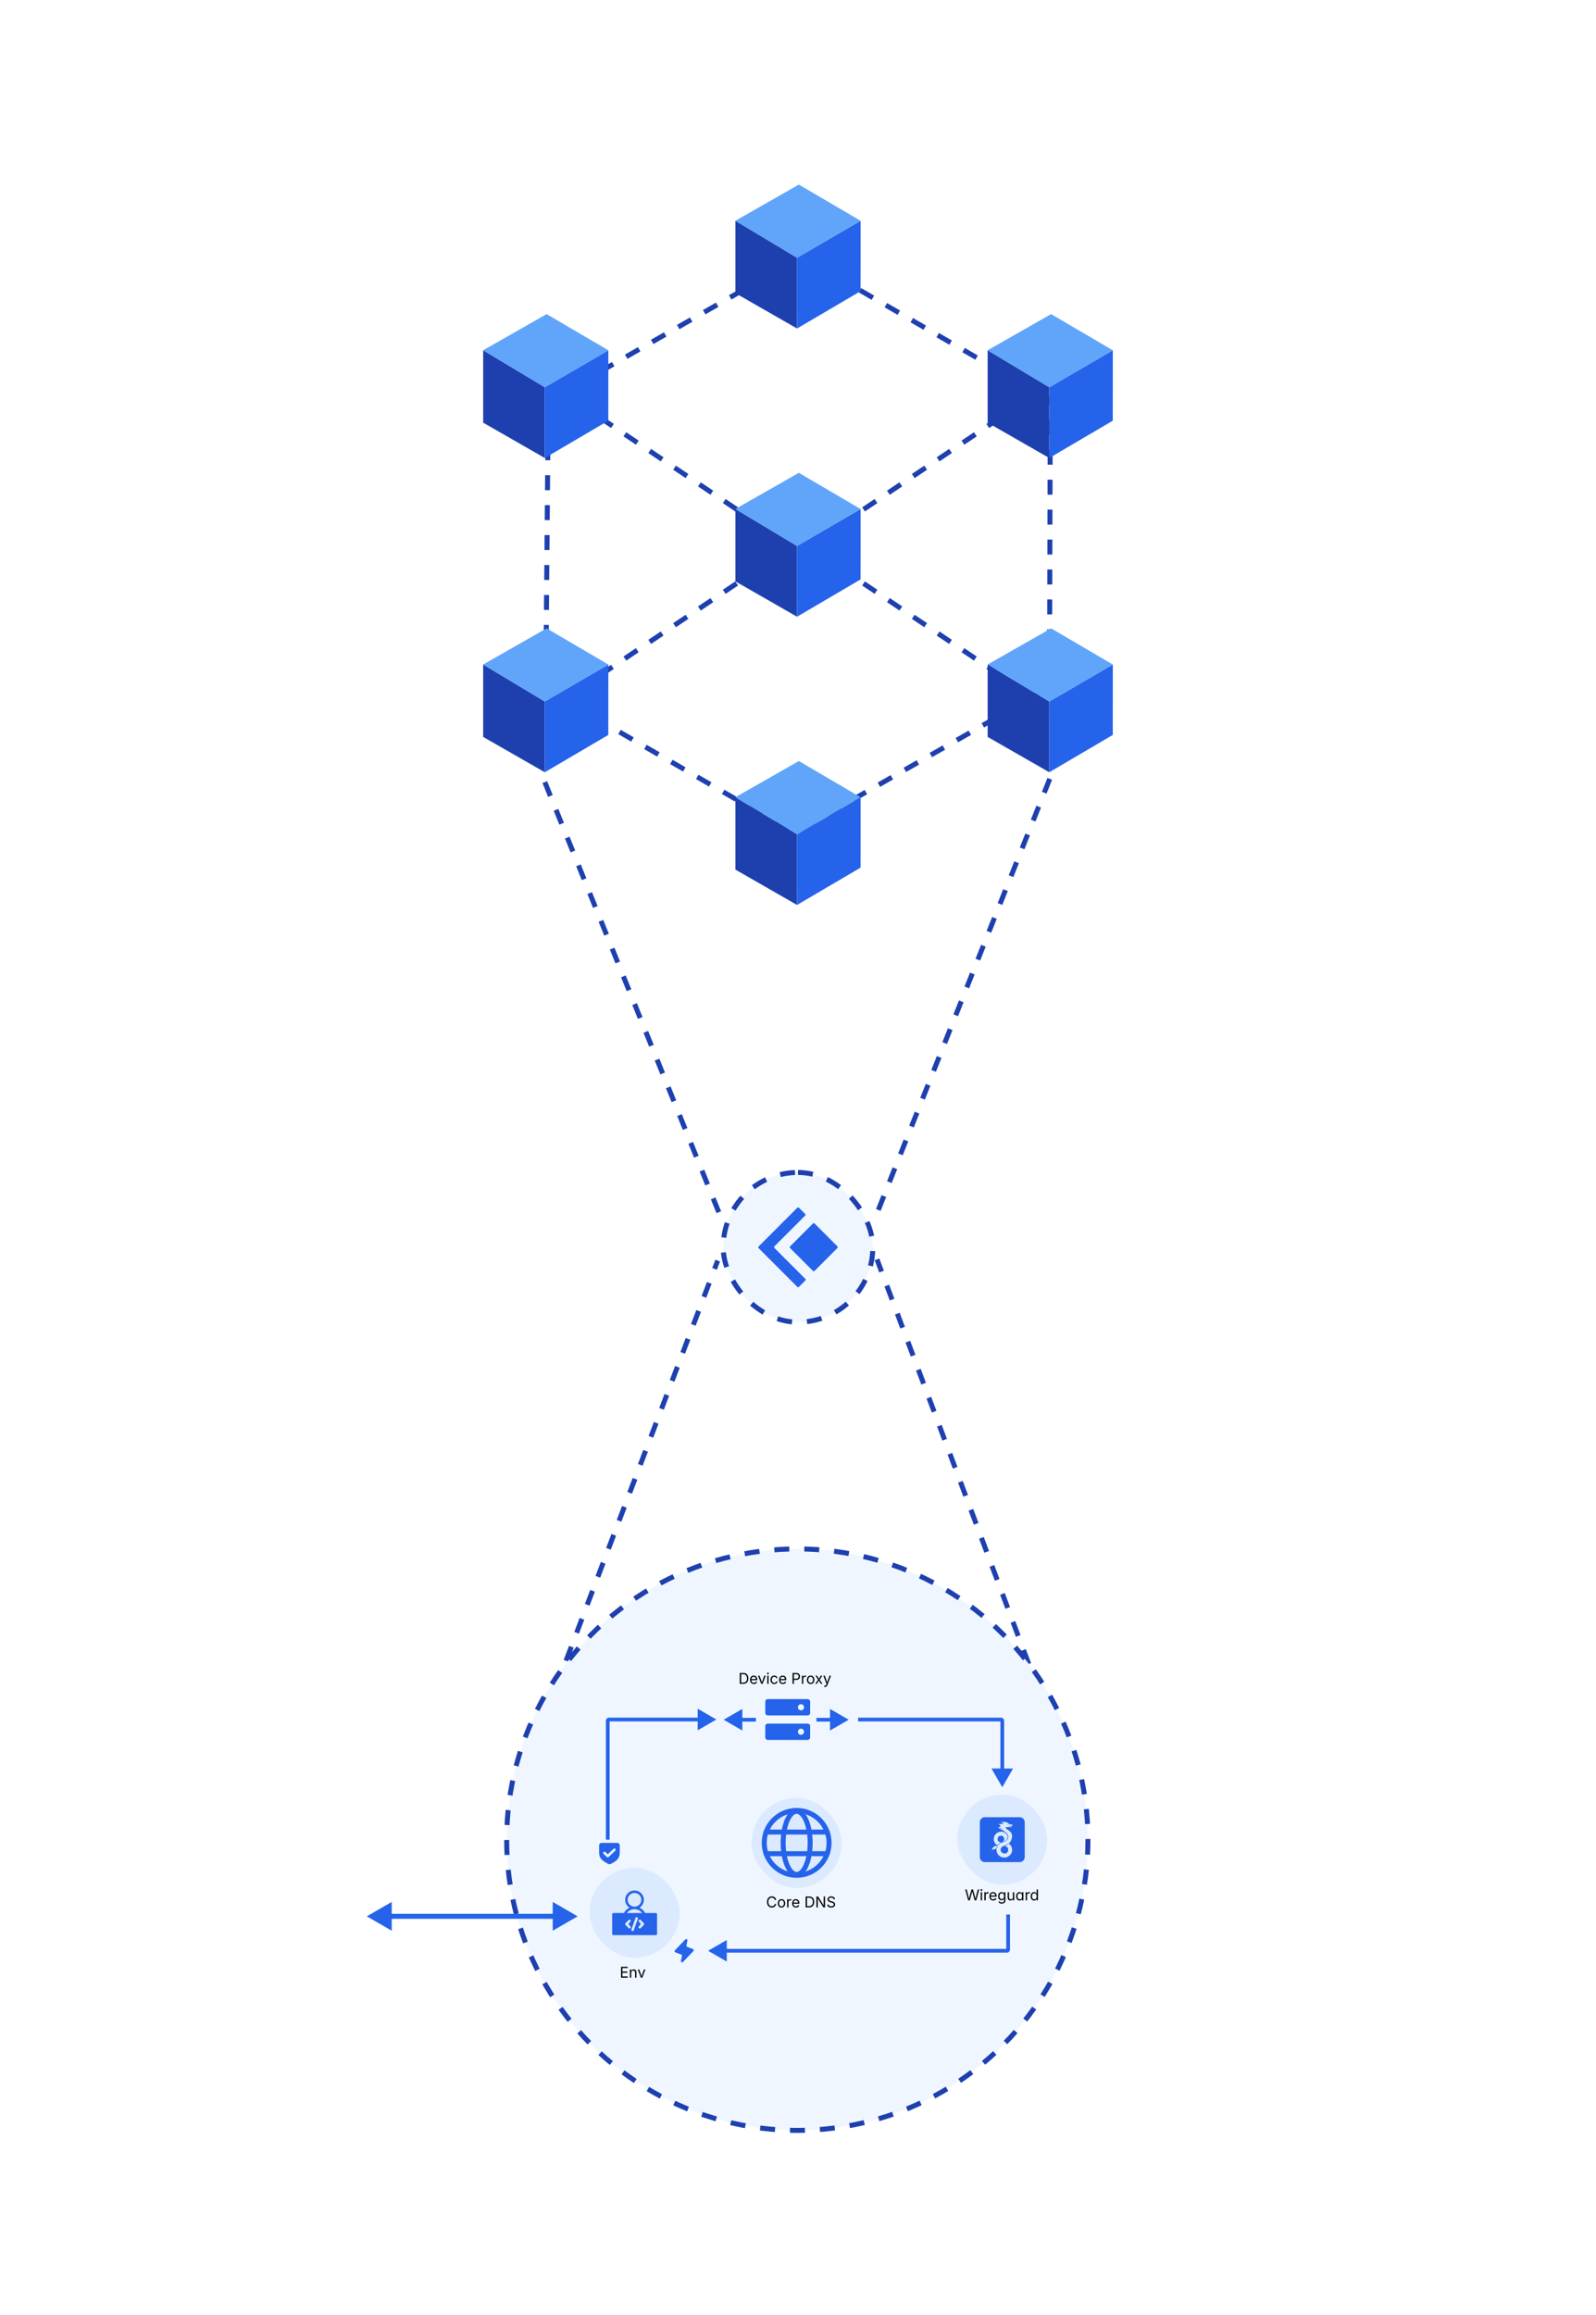 <svg width="640" height="928" viewBox="0 0 640 928" fill="none" xmlns="http://www.w3.org/2000/svg">
<rect width="640" height="928" fill="white"/>
<path d="M240.613 167.41L296.599 205.003" stroke="#1E40AF" stroke-width="2" stroke-dasharray="6 6"/>
<path d="M401.082 167.41L345.096 205.003" stroke="#1E40AF" stroke-width="2" stroke-dasharray="6 6"/>
<path d="M240.613 270.68L296.599 233.087" stroke="#1E40AF" stroke-width="2" stroke-dasharray="6 6"/>
<path d="M401.082 270.68L345.096 233.087" stroke="#1E40AF" stroke-width="2" stroke-dasharray="6 6"/>
<path d="M219.848 160.842L321.461 102.841L421.149 160.406L420.866 275.488L318.516 333.92L218.851 276.341L219.848 160.842Z" stroke="#1E40AF" stroke-width="2" stroke-dasharray="6 6"/>
<path d="M294.901 88.495L294.901 117.52L319.612 131.681L319.618 103.33L294.901 88.495Z" fill="#1E40AF"/>
<path d="M319.621 103.328L345.096 88.512L345.083 116.728L319.618 131.682L319.621 103.328Z" fill="#2563EB"/>
<path d="M294.901 88.494L320.338 74L345.099 88.509L319.621 103.341L294.901 88.494Z" fill="#60A5FA"/>
<path d="M294.901 204.034L294.901 233.06L319.612 247.221L319.618 218.869L294.901 204.034Z" fill="#1E40AF"/>
<path d="M319.621 218.867L345.096 204.052L345.083 232.268L319.618 247.221L319.621 218.867Z" fill="#2563EB"/>
<path d="M294.901 204.034L320.338 189.54L345.099 204.048L319.621 218.88L294.901 204.034Z" fill="#60A5FA"/>
<path d="M294.901 319.574L294.901 348.599L319.612 362.761L319.618 334.409L294.901 319.574Z" fill="#1E40AF"/>
<path d="M319.621 334.407L345.096 319.592L345.083 347.807L319.618 362.761L319.621 334.407Z" fill="#2563EB"/>
<path d="M294.901 319.574L320.338 305.079L345.099 319.588L319.621 334.42L294.901 319.574Z" fill="#60A5FA"/>
<path d="M396.05 266.378L396.05 295.403L420.761 309.565L420.766 281.213L396.05 266.378Z" fill="#1E40AF"/>
<path d="M420.77 281.211L446.245 266.396L446.232 294.611L420.767 309.565L420.77 281.211Z" fill="#2563EB"/>
<path d="M396.05 266.378L421.487 251.883L446.248 266.392L420.77 281.224L396.05 266.378Z" fill="#60A5FA"/>
<path d="M396.05 140.409L396.05 169.434L420.761 183.596L420.766 155.244L396.05 140.409Z" fill="#1E40AF"/>
<path d="M420.77 155.242L446.245 140.427L446.232 168.642L420.767 183.596L420.77 155.242Z" fill="#2563EB"/>
<path d="M396.05 140.409L421.487 125.914L446.248 140.423L420.77 155.255L396.05 140.409Z" fill="#60A5FA"/>
<path d="M193.751 266.378L193.752 295.403L218.462 309.565L218.468 281.213L193.751 266.378Z" fill="#1E40AF"/>
<path d="M218.472 281.211L243.947 266.396L243.934 294.611L218.468 309.565L218.472 281.211Z" fill="#2563EB"/>
<path d="M193.752 266.378L219.189 251.883L243.95 266.392L218.471 281.224L193.752 266.378Z" fill="#60A5FA"/>
<path d="M193.751 140.409L193.752 169.434L218.462 183.596L218.468 155.244L193.751 140.409Z" fill="#1E40AF"/>
<path d="M218.472 155.242L243.947 140.427L243.934 168.642L218.468 183.596L218.472 155.242Z" fill="#2563EB"/>
<path d="M193.752 140.409L219.189 125.914L243.95 140.423L218.471 155.255L193.752 140.409Z" fill="#60A5FA"/>
<path d="M218.468 313.516L289.029 487.896" stroke="#1E40AF" stroke-width="2" stroke-dasharray="6 6"/>
<path d="M420.955 312.208L350.917 488.269" stroke="#1E40AF" stroke-width="2" stroke-dasharray="6 6"/>
<path d="M218.468 688.188L287.794 505.34" stroke="#1E40AF" stroke-width="2" stroke-dasharray="6 6"/>
<path d="M420.955 689.496L351.671 504.829" stroke="#1E40AF" stroke-width="2" stroke-dasharray="6 6"/>
<ellipse cx="319.721" cy="737.451" rx="116.549" ry="116.549" fill="#EFF6FF" stroke="#1E40AF" stroke-width="2" stroke-dasharray="6 6"/>
<path d="M283.947 782L291.447 786.33V777.67L283.947 782ZM403.51 767.461V781.5H405.01V767.461H403.51ZM403.76 781.25H290.697V782.75H403.76V781.25ZM403.51 781.5C403.51 781.362 403.622 781.25 403.76 781.25V782.75C404.451 782.75 405.01 782.191 405.01 781.5H403.51Z" fill="#2563EB"/>
<path d="M401.915 716.429L406.245 708.929H397.585L401.915 716.429ZM344.105 690.056H401.415V688.556H344.105V690.056ZM401.165 689.806V709.679H402.665V689.806H401.165ZM401.415 690.056C401.277 690.056 401.165 689.944 401.165 689.806H402.665C402.665 689.116 402.105 688.556 401.415 688.556V690.056Z" fill="#2563EB"/>
<path d="M290.175 689.377L297.675 693.707L297.675 685.047L290.175 689.377ZM296.925 690.127L303.126 690.127L303.126 688.627L296.925 688.627L296.925 690.127Z" fill="#2563EB"/>
<path d="M340.34 689.377L332.84 685.047L332.84 693.707L340.34 689.377ZM327.39 690.127L333.59 690.127L333.59 688.627L327.39 688.627L327.39 690.127Z" fill="#2563EB"/>
<path d="M287.265 689.291L279.765 684.961V693.621L287.265 689.291ZM280.515 688.541H244.21V690.041H280.515V688.541ZM242.96 689.791V737.45H244.46V689.791H242.96ZM244.21 688.541C243.52 688.541 242.96 689.1 242.96 689.791H244.46C244.46 689.929 244.348 690.041 244.21 690.041V688.541Z" fill="#2563EB"/>
<rect x="236.439" y="748.692" width="36.095" height="36.095" rx="18.048" fill="#DBEAFE"/>
<path fill-rule="evenodd" clip-rule="evenodd" d="M254.434 758.816C252.915 758.816 251.684 760.047 251.684 761.566C251.684 763.085 252.915 764.316 254.434 764.316C255.952 764.316 257.183 763.085 257.183 761.566C257.183 760.047 255.952 758.816 254.434 758.816ZM250.684 761.566C250.684 759.495 252.363 757.816 254.434 757.816C256.504 757.816 258.183 759.495 258.183 761.566C258.183 762.905 257.481 764.08 256.425 764.743C257.366 765.169 258.146 765.886 258.65 766.778C258.665 766.804 258.676 766.83 258.686 766.857H262.987C263.263 766.857 263.487 767.081 263.487 767.357V775.225C263.487 775.501 263.263 775.725 262.987 775.725H245.987C245.711 775.725 245.487 775.501 245.487 775.225V767.357C245.487 767.081 245.711 766.857 245.987 766.857H250.184C250.194 766.824 250.208 766.793 250.226 766.762C250.73 765.877 251.507 765.166 252.441 764.743C251.386 764.08 250.684 762.905 250.684 761.566ZM251.357 766.857H257.51C256.809 765.921 255.691 765.316 254.433 765.316C253.175 765.316 252.058 765.921 251.357 766.857ZM255.478 768.524C255.738 768.616 255.874 768.902 255.782 769.162L254.148 773.755C254.055 774.015 253.769 774.151 253.509 774.058C253.249 773.966 253.113 773.68 253.206 773.42L254.839 768.827C254.932 768.567 255.218 768.431 255.478 768.524ZM252.781 769.656C252.979 769.849 252.982 770.166 252.789 770.363L252.223 770.942C252.033 771.136 252.033 771.447 252.223 771.641L252.789 772.219C252.982 772.417 252.979 772.733 252.781 772.926C252.584 773.119 252.267 773.116 252.074 772.918L250.824 771.641C250.634 771.447 250.634 771.136 250.824 770.942L252.074 769.664C252.267 769.467 252.584 769.463 252.781 769.656ZM256.913 769.664C256.72 769.467 256.403 769.463 256.206 769.656C256.009 769.849 256.005 770.166 256.198 770.363L256.764 770.942C256.954 771.136 256.954 771.447 256.764 771.641L256.198 772.219C256.005 772.417 256.009 772.733 256.206 772.926C256.403 773.119 256.72 773.116 256.913 772.918L258.163 771.641C258.353 771.447 258.353 771.136 258.163 770.942L256.913 769.664Z" fill="#2563EB"/>
<rect x="383.867" y="719.403" width="36.095" height="36.095" rx="18.048" fill="#DBEAFE"/>
<g clip-path="url(#clip0_141_39879)">
<path fill-rule="evenodd" clip-rule="evenodd" d="M394.914 728.45C393.809 728.45 392.914 729.346 392.914 730.45V744.45C392.914 745.555 393.809 746.45 394.914 746.45H408.914C410.019 746.45 410.914 745.555 410.914 744.45V730.45C410.914 729.346 410.019 728.45 408.914 728.45H394.914ZM402.759 730.569L401.527 730.287C401.619 730.287 401.718 730.28 401.829 730.273C401.973 730.263 402.138 730.252 402.337 730.252C403.076 730.252 403.674 730.498 404.237 730.815C404.315 730.854 404.382 730.936 404.451 731.019C404.506 731.087 404.562 731.155 404.625 731.202C404.906 731.308 405.188 731.378 405.469 731.343V731.237C405.786 731.308 406.103 731.66 406.103 731.906H404.66C404.625 731.906 404.554 731.941 404.519 731.977C404.554 732.012 404.625 732.082 404.66 732.082C404.726 732.082 404.799 732.08 404.875 732.078C405.122 732.072 405.412 732.064 405.681 732.117C405.676 732.126 405.671 732.134 405.665 732.143C405.555 732.328 405.352 732.669 405.117 732.434C405.117 732.364 403.745 732.399 403.393 732.47C403.322 732.47 403.252 732.61 403.287 732.681C403.445 733.064 403.818 733.302 404.169 733.526C404.366 733.652 404.556 733.773 404.695 733.913C405.681 734.687 405.997 735.391 405.786 736.729C405.257 738.814 404.426 739.166 402.805 739.851C402.593 739.941 402.366 740.037 402.125 740.143C401.527 740.425 401.175 741.094 401.281 741.763C401.527 743.206 403.815 743.593 404.273 741.903C404.413 741.235 404.237 740.284 402.97 740.003C403.533 739.756 404.061 739.475 404.554 739.158C404.625 739.087 404.695 739.087 404.765 739.158C406.173 740.46 406.526 742.854 404.202 744.262C402.548 745.177 400.471 744.403 399.802 742.643C399.133 740.847 400.189 738.911 402.055 738.524C403.393 738.313 404.765 736.905 404.167 735.602C403.901 735.018 403.135 734.434 402.487 733.94C402.276 733.779 402.078 733.629 401.914 733.49C401.821 733.435 401.67 733.447 401.501 733.462C401.35 733.474 401.184 733.488 401.034 733.455C401.105 733.402 401.228 733.341 401.351 733.279C401.474 733.218 401.597 733.156 401.668 733.103C401.373 732.922 401.048 732.901 400.732 732.881C400.558 732.87 400.387 732.859 400.224 732.822C400.33 732.61 400.858 732.294 401.175 732.258C401.142 731.945 401.132 731.794 401.059 731.686C400.976 731.563 400.81 731.495 400.436 731.308C400.797 731.067 401.116 731.12 401.426 731.172C401.751 731.226 402.065 731.279 402.407 730.991C401.985 730.85 401.562 730.709 401.175 730.463C401.378 730.477 401.581 730.516 401.784 730.556C402.109 730.619 402.434 730.682 402.759 730.639V730.569ZM404.237 731.449L404.132 731.343C404.097 731.308 403.885 731.378 403.956 731.484C403.991 731.519 404.026 731.554 404.097 731.519L404.237 731.449ZM399.802 739.615C398.112 738.559 398.007 735.884 399.908 734.722C401.316 733.842 402.9 734.159 403.956 735.708C404.097 735.954 404.097 736.342 404.026 736.623C403.745 737.574 403.041 738.102 402.09 738.313C402.372 738.102 402.583 737.785 402.653 737.433C402.97 735.462 399.908 735.25 400.048 737.362C400.013 737.961 400.471 738.383 401.351 738.524C400.893 738.806 400.506 739.052 400.084 739.58C400.013 739.686 399.943 739.686 399.802 739.615ZM399.378 741.143C398.836 741.244 398.264 741.351 397.725 741.587C397.972 740.566 398.852 739.862 399.908 739.862C399.626 740.214 399.485 740.671 399.45 741.129C399.426 741.134 399.402 741.138 399.378 741.143Z" fill="#2563EB"/>
</g>
<rect x="301.411" y="720.692" width="36.095" height="36.095" rx="18.048" fill="#DBEAFE"/>
<path d="M319.458 751.74C326.638 751.74 332.458 745.919 332.458 738.74C332.458 731.56 326.638 725.74 319.458 725.74C312.278 725.74 306.458 731.56 306.458 738.74C306.458 745.919 312.278 751.74 319.458 751.74Z" stroke="#2563EB" stroke-width="2" stroke-miterlimit="10"/>
<path d="M307.198 734.406H331.717" stroke="#2563EB" stroke-width="2" stroke-linecap="round" stroke-linejoin="round"/>
<path d="M307.199 743.073H331.718" stroke="#2563EB" stroke-width="2" stroke-linecap="round" stroke-linejoin="round"/>
<path d="M319.458 751.391C322.45 751.391 324.875 745.727 324.875 738.74C324.875 731.753 322.45 726.089 319.458 726.089C316.467 726.089 314.042 731.753 314.042 738.74C314.042 745.727 316.467 751.391 319.458 751.391Z" stroke="#2563EB" stroke-width="2" stroke-miterlimit="10"/>
<path fill-rule="evenodd" clip-rule="evenodd" d="M248.518 739.74V742.589C248.518 745.064 247.152 746.115 244.82 747.227C244.544 747.359 244.22 747.352 243.949 747.21C241.556 745.963 240.242 745.007 240.242 742.589L240.242 739.739C240.242 739.187 240.69 738.74 241.242 738.74H244.38H247.518C248.071 738.74 248.518 739.187 248.518 739.74ZM246.718 741.868C246.917 741.677 246.925 741.36 246.734 741.161C246.544 740.961 246.227 740.954 246.027 741.144L243.716 743.35L242.733 742.412C242.534 742.221 242.217 742.229 242.026 742.428C241.836 742.628 241.843 742.945 242.043 743.135L243.371 744.403C243.564 744.588 243.868 744.588 244.061 744.403L246.718 741.868Z" fill="#2563EB"/>
<path d="M275.274 779.867L275.654 777.897C275.749 777.407 275.146 777.096 274.801 777.458L270.637 781.824C270.389 782.084 270.488 782.513 270.825 782.638L273.154 783.502C273.387 783.589 273.521 783.833 273.469 784.076L273.045 786.042C272.939 786.535 273.547 786.858 273.896 786.492L278.056 782.132C278.302 781.874 278.207 781.45 277.876 781.321L275.583 780.428C275.358 780.34 275.228 780.104 275.274 779.867Z" fill="#2563EB"/>
<path fill-rule="evenodd" clip-rule="evenodd" d="M306.875 682.109C306.875 681.557 307.323 681.109 307.875 681.109H323.875C324.427 681.109 324.875 681.557 324.875 682.109V686.654C324.875 687.207 324.427 687.654 323.875 687.654H307.875C307.323 687.654 306.875 687.207 306.875 686.654V682.109ZM321.193 685.609C321.871 685.609 322.42 685.059 322.42 684.382C322.42 683.704 321.871 683.154 321.193 683.154C320.515 683.154 319.966 683.704 319.966 684.382C319.966 685.059 320.515 685.609 321.193 685.609ZM306.875 691.927C306.875 691.375 307.323 690.927 307.875 690.927H323.875C324.427 690.927 324.875 691.375 324.875 691.927V696.473C324.875 697.025 324.427 697.473 323.875 697.473H307.875C307.323 697.473 306.875 697.025 306.875 696.473V691.927ZM321.193 695.427C321.871 695.427 322.42 694.878 322.42 694.2C322.42 693.522 321.871 692.973 321.193 692.973C320.515 692.973 319.966 693.522 319.966 694.2C319.966 694.878 320.515 695.427 321.193 695.427Z" fill="#2563EB"/>
<path d="M309.492 764.663C309.119 764.663 308.786 764.573 308.493 764.394C308.202 764.212 307.973 763.954 307.805 763.62C307.639 763.284 307.556 762.886 307.556 762.425C307.556 761.962 307.639 761.563 307.805 761.229C307.973 760.894 308.202 760.635 308.493 760.453C308.786 760.271 309.119 760.181 309.492 760.181C309.713 760.181 309.921 760.213 310.116 760.277C310.313 760.342 310.49 760.437 310.646 760.562C310.803 760.685 310.933 760.835 311.036 761.013C311.142 761.188 311.214 761.389 311.253 761.613H310.696C310.665 761.463 310.611 761.331 310.535 761.218C310.461 761.104 310.369 761.009 310.26 760.931C310.152 760.853 310.033 760.794 309.902 760.755C309.771 760.716 309.635 760.696 309.492 760.696C309.23 760.696 308.994 760.763 308.783 760.896C308.572 761.028 308.405 761.224 308.282 761.481C308.159 761.737 308.098 762.052 308.098 762.425C308.098 762.796 308.159 763.11 308.282 763.368C308.407 763.624 308.575 763.818 308.786 763.951C308.997 764.082 309.232 764.147 309.492 764.147C309.635 764.147 309.771 764.128 309.902 764.089C310.033 764.048 310.152 763.989 310.26 763.913C310.369 763.835 310.461 763.739 310.535 763.626C310.611 763.511 310.665 763.379 310.696 763.23H311.253C311.216 763.453 311.145 763.652 311.039 763.828C310.936 764.004 310.806 764.154 310.649 764.279C310.493 764.404 310.316 764.5 310.119 764.566C309.924 764.631 309.715 764.663 309.492 764.663ZM313.377 764.675C313.08 764.675 312.819 764.604 312.595 764.464C312.372 764.323 312.198 764.126 312.073 763.872C311.948 763.618 311.886 763.323 311.886 762.987C311.886 762.646 311.948 762.348 312.073 762.094C312.198 761.838 312.372 761.64 312.595 761.499C312.819 761.358 313.08 761.288 313.377 761.288C313.676 761.288 313.938 761.358 314.162 761.499C314.387 761.64 314.562 761.838 314.687 762.094C314.812 762.348 314.874 762.646 314.874 762.987C314.874 763.323 314.812 763.618 314.687 763.872C314.562 764.126 314.387 764.323 314.162 764.464C313.938 764.604 313.676 764.675 313.377 764.675ZM313.377 764.203C313.598 764.203 313.779 764.146 313.922 764.033C314.064 763.92 314.17 763.771 314.238 763.588C314.307 763.402 314.341 763.202 314.341 762.987C314.341 762.771 314.307 762.569 314.238 762.384C314.17 762.196 314.064 762.046 313.922 761.933C313.779 761.817 313.598 761.76 313.377 761.76C313.158 761.76 312.979 761.817 312.838 761.933C312.697 762.046 312.593 762.195 312.524 762.381C312.456 762.566 312.422 762.769 312.422 762.987C312.422 763.202 312.456 763.402 312.524 763.588C312.593 763.771 312.697 763.92 312.838 764.033C312.979 764.146 313.158 764.203 313.377 764.203ZM315.642 764.604V761.329H316.151V761.833H316.187C316.247 761.667 316.354 761.534 316.509 761.435C316.665 761.333 316.841 761.282 317.036 761.282C317.075 761.282 317.121 761.283 317.174 761.285C317.229 761.287 317.271 761.289 317.303 761.291V761.821C317.287 761.817 317.248 761.812 317.186 761.804C317.123 761.796 317.057 761.792 316.986 761.792C316.83 761.792 316.689 761.825 316.564 761.892C316.441 761.956 316.345 762.046 316.274 762.161C316.204 762.274 316.169 762.405 316.169 762.554V764.604H315.642ZM319.181 764.675C318.864 764.675 318.591 764.604 318.36 764.464C318.132 764.323 317.955 764.127 317.83 763.875C317.707 763.623 317.646 763.329 317.646 762.993C317.646 762.657 317.706 762.361 317.827 762.105C317.948 761.85 318.119 761.649 318.34 761.505C318.562 761.36 318.822 761.288 319.119 761.288C319.293 761.288 319.464 761.317 319.632 761.376C319.802 761.433 319.955 761.525 320.092 761.654C320.23 761.781 320.341 761.949 320.423 762.158C320.505 762.367 320.546 762.623 320.546 762.926V763.146H318.003V762.7H320.262L320.016 762.864C320.016 762.649 319.981 762.459 319.913 762.293C319.847 762.125 319.747 761.994 319.614 761.9C319.481 761.805 319.316 761.757 319.119 761.757C318.922 761.757 318.753 761.806 318.612 761.903C318.472 761.999 318.364 762.125 318.29 762.281C318.216 762.436 318.179 762.602 318.179 762.779V763.075C318.179 763.317 318.221 763.523 318.305 763.693C318.389 763.861 318.506 763.989 318.656 764.077C318.809 764.163 318.984 764.206 319.184 764.206C319.312 764.206 319.43 764.188 319.535 764.15C319.641 764.113 319.731 764.058 319.808 763.983C319.884 763.907 319.942 763.813 319.983 763.702L320.493 763.843C320.442 764.007 320.356 764.151 320.235 764.276C320.114 764.401 319.964 764.499 319.784 764.569C319.606 764.64 319.405 764.675 319.181 764.675ZM324.416 764.604H323.361V764.112H324.381C324.736 764.112 325.03 764.045 325.263 763.91C325.497 763.773 325.672 763.578 325.787 763.324C325.902 763.07 325.96 762.767 325.96 762.413C325.96 762.063 325.902 761.764 325.787 761.514C325.674 761.262 325.504 761.068 325.277 760.934C325.053 760.799 324.771 760.731 324.434 760.731H323.338V760.239H324.472C324.897 760.239 325.261 760.326 325.562 760.5C325.864 760.674 326.096 760.924 326.256 761.25C326.418 761.574 326.499 761.962 326.499 762.413C326.499 762.868 326.418 763.26 326.256 763.588C326.094 763.914 325.857 764.165 325.547 764.341C325.236 764.517 324.859 764.604 324.416 764.604ZM323.61 760.239V764.604H323.054V760.239H323.61ZM327.384 764.604V760.239H328.04L329.815 763.031C329.862 763.104 329.919 763.196 329.985 763.31C330.052 763.423 330.123 763.551 330.199 763.693C330.277 763.836 330.354 763.988 330.428 764.15H330.349C330.331 763.982 330.318 763.822 330.311 763.67C330.303 763.516 330.298 763.374 330.296 763.245C330.294 763.116 330.293 763.007 330.293 762.917V760.239H330.85V764.604H330.188L328.605 762.12C328.533 762.005 328.46 761.887 328.386 761.766C328.313 761.643 328.23 761.498 328.137 761.332C328.043 761.164 327.927 760.957 327.788 760.711H327.891C327.9 760.928 327.909 761.128 327.917 761.312C327.925 761.495 327.931 761.655 327.935 761.792C327.94 761.929 327.943 762.036 327.943 762.114V764.604H327.384ZM333.305 764.681C332.99 764.681 332.717 764.63 332.484 764.528C332.254 764.427 332.073 764.285 331.942 764.104C331.812 763.92 331.737 763.706 331.72 763.462H332.291C332.307 763.626 332.362 763.762 332.458 763.869C332.554 763.975 332.676 764.054 332.824 764.106C332.975 764.157 333.135 764.183 333.305 764.183C333.502 764.183 333.679 764.15 333.835 764.086C333.993 764.021 334.118 763.931 334.21 763.813C334.302 763.696 334.348 763.561 334.348 763.406C334.348 763.266 334.308 763.151 334.228 763.063C334.149 762.976 334.045 762.903 333.914 762.847C333.783 762.79 333.64 762.74 333.483 762.697L332.956 762.548C332.604 762.448 332.331 762.306 332.136 762.12C331.94 761.935 331.843 761.697 331.843 761.408C331.843 761.162 331.909 760.947 332.042 760.764C332.175 760.578 332.354 760.435 332.581 760.333C332.808 760.231 333.062 760.181 333.343 760.181C333.63 760.181 333.884 760.231 334.104 760.333C334.325 760.435 334.499 760.573 334.626 760.749C334.755 760.923 334.823 761.12 334.831 761.341H334.286C334.261 761.128 334.159 760.964 333.981 760.849C333.804 760.731 333.585 760.673 333.325 760.673C333.138 760.673 332.973 760.704 332.83 760.767C332.689 760.827 332.58 760.911 332.502 761.019C332.424 761.124 332.385 761.245 332.385 761.382C332.385 761.534 332.432 761.657 332.525 761.751C332.621 761.843 332.733 761.915 332.862 761.968C332.993 762.019 333.111 762.059 333.217 762.088L333.653 762.208C333.771 762.239 333.899 762.282 334.04 762.337C334.183 762.392 334.318 762.465 334.447 762.557C334.576 762.646 334.682 762.762 334.764 762.902C334.848 763.041 334.89 763.212 334.89 763.415C334.89 763.653 334.827 763.868 334.702 764.06C334.579 764.251 334.399 764.402 334.163 764.514C333.927 764.625 333.641 764.681 333.305 764.681Z" fill="black"/>
<path d="M298.016 674.993H296.961V674.501H297.981C298.336 674.501 298.63 674.434 298.863 674.299C299.097 674.162 299.272 673.967 299.387 673.713C299.502 673.459 299.56 673.156 299.56 672.802C299.56 672.452 299.502 672.153 299.387 671.903C299.274 671.651 299.104 671.457 298.877 671.323C298.653 671.188 298.372 671.12 298.034 671.12H296.938V670.628H298.072C298.498 670.628 298.861 670.715 299.162 670.889C299.464 671.063 299.696 671.313 299.856 671.639C300.018 671.963 300.099 672.351 300.099 672.802C300.099 673.257 300.018 673.649 299.856 673.977C299.694 674.303 299.458 674.554 299.147 674.73C298.836 674.906 298.459 674.993 298.016 674.993ZM297.21 670.628V674.993H296.654V670.628H297.21ZM302.296 675.064C301.98 675.064 301.707 674.993 301.476 674.853C301.248 674.712 301.071 674.516 300.946 674.264C300.823 674.012 300.761 673.718 300.761 673.382C300.761 673.046 300.822 672.75 300.943 672.494C301.064 672.239 301.235 672.038 301.456 671.894C301.678 671.749 301.938 671.677 302.235 671.677C302.409 671.677 302.58 671.706 302.748 671.765C302.917 671.822 303.071 671.914 303.208 672.043C303.346 672.17 303.457 672.338 303.539 672.547C303.621 672.756 303.662 673.012 303.662 673.315V673.534H301.119V673.089H303.377L303.131 673.253C303.131 673.038 303.097 672.848 303.029 672.682C302.962 672.514 302.863 672.383 302.73 672.289C302.597 672.194 302.432 672.146 302.235 672.146C302.038 672.146 301.869 672.195 301.728 672.292C301.587 672.388 301.48 672.514 301.406 672.67C301.332 672.824 301.294 672.99 301.294 673.168V673.464C301.294 673.706 301.336 673.912 301.42 674.082C301.504 674.25 301.622 674.378 301.772 674.466C301.924 674.552 302.1 674.595 302.299 674.595C302.428 674.595 302.545 674.576 302.651 674.539C302.756 674.502 302.847 674.447 302.923 674.372C303 674.296 303.058 674.202 303.099 674.091L303.609 674.232C303.558 674.396 303.472 674.54 303.351 674.665C303.23 674.79 303.08 674.888 302.9 674.958C302.722 675.029 302.521 675.064 302.296 675.064ZM305.247 674.993L303.996 671.718H304.573L305.27 673.66C305.344 673.862 305.407 674.063 305.458 674.264C305.51 674.463 305.565 674.656 305.622 674.844H305.428C305.485 674.656 305.539 674.463 305.589 674.264C305.642 674.063 305.705 673.862 305.777 673.66L306.474 671.718H307.051L305.8 674.993H305.247ZM307.675 674.993V671.718H308.203V674.993H307.675ZM307.942 671.182C307.842 671.182 307.756 671.148 307.684 671.079C307.612 671.011 307.576 670.929 307.576 670.833C307.576 670.736 307.612 670.654 307.684 670.587C307.756 670.519 307.842 670.485 307.942 670.485C308.043 670.485 308.13 670.519 308.203 670.587C308.275 670.654 308.311 670.736 308.311 670.833C308.311 670.929 308.275 671.011 308.203 671.079C308.13 671.148 308.043 671.182 307.942 671.182ZM310.461 675.064C310.165 675.064 309.904 674.993 309.679 674.853C309.457 674.712 309.283 674.515 309.158 674.261C309.033 674.007 308.97 673.712 308.97 673.376C308.97 673.034 309.033 672.737 309.158 672.483C309.283 672.227 309.457 672.029 309.679 671.888C309.904 671.747 310.165 671.677 310.461 671.677C310.62 671.677 310.769 671.698 310.91 671.739C311.05 671.78 311.178 671.839 311.293 671.917C311.411 671.993 311.511 672.088 311.595 672.201C311.679 672.313 311.744 672.44 311.789 672.582L311.282 672.726C311.258 672.642 311.222 672.565 311.173 672.494C311.125 672.424 311.065 672.364 310.995 672.313C310.926 672.26 310.847 672.22 310.757 672.193C310.667 672.163 310.569 672.149 310.461 672.149C310.243 672.149 310.063 672.206 309.922 672.322C309.782 672.435 309.677 672.584 309.609 672.77C309.541 672.955 309.506 673.157 309.506 673.376C309.506 673.591 309.541 673.791 309.609 673.977C309.677 674.16 309.782 674.309 309.922 674.422C310.063 674.535 310.243 674.592 310.461 674.592C310.571 674.592 310.671 674.577 310.763 674.548C310.855 674.519 310.936 674.478 311.006 674.425C311.079 674.37 311.139 674.306 311.188 674.232C311.237 674.157 311.273 674.076 311.296 673.989L311.8 674.132C311.757 674.279 311.693 674.409 311.607 674.525C311.523 674.638 311.422 674.736 311.305 674.818C311.188 674.898 311.058 674.958 310.916 674.999C310.773 675.042 310.622 675.064 310.461 675.064ZM313.933 675.064C313.617 675.064 313.343 674.993 313.113 674.853C312.884 674.712 312.708 674.516 312.583 674.264C312.459 674.012 312.398 673.718 312.398 673.382C312.398 673.046 312.458 672.75 312.58 672.494C312.701 672.239 312.872 672.038 313.092 671.894C313.315 671.749 313.575 671.677 313.872 671.677C314.045 671.677 314.216 671.706 314.384 671.765C314.554 671.822 314.708 671.914 314.844 672.043C314.983 672.17 315.093 672.338 315.175 672.547C315.257 672.756 315.298 673.012 315.298 673.315V673.534H312.755V673.089H315.014L314.768 673.253C314.768 673.038 314.734 672.848 314.666 672.682C314.599 672.514 314.5 672.383 314.367 672.289C314.234 672.194 314.069 672.146 313.872 672.146C313.674 672.146 313.505 672.195 313.365 672.292C313.224 672.388 313.117 672.514 313.042 672.67C312.968 672.824 312.931 672.99 312.931 673.168V673.464C312.931 673.706 312.973 673.912 313.057 674.082C313.141 674.25 313.258 674.378 313.409 674.466C313.561 674.552 313.737 674.595 313.936 674.595C314.065 674.595 314.182 674.576 314.288 674.539C314.393 674.502 314.484 674.447 314.56 674.372C314.636 674.296 314.695 674.202 314.736 674.091L315.246 674.232C315.195 674.396 315.109 674.54 314.988 674.665C314.867 674.79 314.716 674.888 314.537 674.958C314.359 675.029 314.158 675.064 313.933 675.064ZM317.806 674.993V670.628H319.3C319.64 670.628 319.919 670.691 320.138 670.816C320.359 670.939 320.522 671.105 320.627 671.314C320.735 671.523 320.789 671.757 320.789 672.017C320.789 672.277 320.735 672.512 320.627 672.723C320.522 672.934 320.36 673.102 320.141 673.227C319.922 673.352 319.643 673.414 319.303 673.414H318.246V672.925H319.277C319.507 672.925 319.693 672.886 319.833 672.808C319.974 672.728 320.076 672.619 320.138 672.483C320.203 672.344 320.235 672.189 320.235 672.017C320.235 671.845 320.203 671.692 320.138 671.557C320.076 671.42 319.973 671.313 319.831 671.235C319.69 671.156 319.503 671.117 319.271 671.117H318.363V674.993H317.806ZM321.574 674.993V671.718H322.083V672.222H322.119C322.179 672.056 322.287 671.923 322.441 671.823C322.597 671.722 322.773 671.671 322.968 671.671C323.007 671.671 323.053 671.672 323.106 671.674C323.161 671.676 323.204 671.678 323.235 671.68V672.21C323.219 672.206 323.18 672.2 323.118 672.193C323.055 672.185 322.989 672.181 322.918 672.181C322.762 672.181 322.622 672.214 322.497 672.281C322.374 672.345 322.277 672.435 322.207 672.55C322.136 672.663 322.101 672.794 322.101 672.943V674.993H321.574ZM325.069 675.064C324.772 675.064 324.511 674.993 324.287 674.853C324.064 674.712 323.89 674.515 323.765 674.261C323.64 674.007 323.578 673.712 323.578 673.376C323.578 673.034 323.64 672.737 323.765 672.483C323.89 672.227 324.064 672.029 324.287 671.888C324.511 671.747 324.772 671.677 325.069 671.677C325.368 671.677 325.629 671.747 325.854 671.888C326.079 672.029 326.253 672.227 326.378 672.483C326.503 672.737 326.566 673.034 326.566 673.376C326.566 673.712 326.503 674.007 326.378 674.261C326.253 674.515 326.079 674.712 325.854 674.853C325.629 674.993 325.368 675.064 325.069 675.064ZM325.069 674.592C325.29 674.592 325.471 674.535 325.614 674.422C325.756 674.309 325.862 674.16 325.93 673.977C325.999 673.791 326.033 673.591 326.033 673.376C326.033 673.159 325.999 672.958 325.93 672.773C325.862 672.585 325.756 672.435 325.614 672.322C325.471 672.206 325.29 672.149 325.069 672.149C324.85 672.149 324.67 672.206 324.53 672.322C324.389 672.435 324.285 672.584 324.216 672.77C324.148 672.955 324.114 673.157 324.114 673.376C324.114 673.591 324.148 673.791 324.216 673.977C324.285 674.16 324.389 674.309 324.53 674.422C324.67 674.535 324.85 674.592 325.069 674.592ZM326.926 674.993L328.218 673.11L328.215 673.514L326.994 671.718H327.609L328.016 672.354C328.122 672.518 328.212 672.671 328.289 672.814C328.367 672.956 328.447 673.094 328.529 673.227H328.253C328.337 673.094 328.414 672.956 328.482 672.814C328.552 672.671 328.641 672.518 328.749 672.354L329.165 671.718H329.768L328.541 673.537V673.148L329.821 674.993H329.208L328.728 674.258C328.625 674.098 328.535 673.949 328.458 673.813C328.384 673.674 328.307 673.541 328.227 673.414H328.505C328.425 673.541 328.351 673.674 328.283 673.813C328.214 673.949 328.127 674.098 328.022 674.258L327.536 674.993H326.926ZM330.421 676.18L330.556 675.723L330.612 675.738C330.719 675.765 330.817 675.772 330.905 675.758C330.993 675.746 331.072 675.703 331.142 675.629C331.212 675.555 331.274 675.44 331.327 675.283L331.42 675.011L330.169 671.718H330.747L331.444 673.66C331.518 673.864 331.581 674.065 331.631 674.264C331.682 674.463 331.736 674.656 331.792 674.844H331.599C331.656 674.656 331.709 674.463 331.76 674.264C331.813 674.063 331.875 673.862 331.948 673.66L332.651 671.718H333.225L331.787 675.483C331.72 675.656 331.64 675.799 331.546 675.91C331.455 676.024 331.347 676.107 331.224 676.159C331.101 676.214 330.962 676.241 330.808 676.241C330.714 676.241 330.633 676.235 330.565 676.221C330.497 676.207 330.449 676.194 330.421 676.18Z" fill="black"/>
<path d="M388.256 761.787L387.067 757.422H387.635L388.327 760.1C388.364 760.242 388.399 760.388 388.432 760.536C388.465 760.683 388.498 760.832 388.529 760.985C388.56 761.135 388.589 761.29 388.617 761.45H388.549C388.579 761.29 388.609 761.135 388.64 760.985C388.671 760.832 388.705 760.683 388.74 760.536C388.775 760.388 388.811 760.242 388.848 760.1L389.554 757.422H390.187L390.887 760.1C390.926 760.242 390.962 760.388 390.996 760.536C391.031 760.683 391.065 760.832 391.098 760.985C391.131 761.135 391.163 761.29 391.192 761.45H391.116C391.145 761.29 391.175 761.135 391.207 760.985C391.238 760.832 391.271 760.683 391.306 760.536C391.341 760.388 391.376 760.242 391.412 760.1L392.1 757.422H392.674L391.479 761.787H390.832L390.082 759.022C390.033 758.842 389.986 758.647 389.941 758.436C389.896 758.223 389.852 757.978 389.809 757.7H389.926C389.883 757.962 389.841 758.197 389.8 758.404C389.759 758.609 389.71 758.815 389.654 759.022L388.907 761.787H388.256ZM393.29 761.787V758.512H393.817V761.787H393.29ZM393.556 757.976C393.457 757.976 393.371 757.942 393.298 757.873C393.226 757.805 393.19 757.723 393.19 757.627C393.19 757.53 393.226 757.448 393.298 757.381C393.371 757.313 393.457 757.279 393.556 757.279C393.658 757.279 393.745 757.313 393.817 757.381C393.889 757.448 393.925 757.53 393.925 757.627C393.925 757.723 393.889 757.805 393.817 757.873C393.745 757.942 393.658 757.976 393.556 757.976ZM394.743 761.787V758.512H395.252V759.016H395.288C395.348 758.85 395.456 758.717 395.61 758.617C395.766 758.516 395.942 758.465 396.137 758.465C396.176 758.465 396.222 758.466 396.275 758.468C396.33 758.47 396.373 758.472 396.404 758.474V759.004C396.388 759 396.349 758.994 396.287 758.987C396.224 758.979 396.158 758.975 396.087 758.975C395.931 758.975 395.791 759.008 395.666 759.074C395.542 759.139 395.446 759.229 395.375 759.344C395.305 759.457 395.27 759.588 395.27 759.737V761.787H394.743ZM398.282 761.858C397.965 761.858 397.692 761.787 397.461 761.647C397.233 761.506 397.056 761.31 396.931 761.058C396.808 760.806 396.747 760.512 396.747 760.176C396.747 759.84 396.807 759.544 396.928 759.288C397.049 759.032 397.22 758.832 397.441 758.688C397.664 758.543 397.923 758.471 398.22 758.471C398.394 758.471 398.565 758.5 398.733 758.559C398.903 758.615 399.056 758.708 399.193 758.837C399.332 758.964 399.442 759.132 399.524 759.341C399.606 759.55 399.647 759.806 399.647 760.109V760.328H397.104V759.883H399.363L399.117 760.047C399.117 759.832 399.083 759.642 399.014 759.476C398.948 759.308 398.848 759.177 398.715 759.083C398.583 758.988 398.417 758.94 398.22 758.94C398.023 758.94 397.854 758.989 397.713 759.086C397.573 759.182 397.465 759.308 397.391 759.464C397.317 759.618 397.28 759.784 397.28 759.962V760.258C397.28 760.5 397.322 760.706 397.406 760.876C397.49 761.044 397.607 761.172 397.757 761.26C397.91 761.346 398.085 761.389 398.285 761.389C398.414 761.389 398.531 761.37 398.636 761.333C398.742 761.296 398.833 761.24 398.909 761.166C398.985 761.09 399.043 760.996 399.084 760.885L399.594 761.026C399.543 761.19 399.458 761.334 399.336 761.459C399.215 761.584 399.065 761.682 398.885 761.752C398.708 761.823 398.506 761.858 398.282 761.858ZM401.73 763.082C401.488 763.082 401.278 763.051 401.1 762.989C400.924 762.928 400.778 762.847 400.661 762.745C400.543 762.644 400.451 762.533 400.382 762.414L400.81 762.139C400.857 762.201 400.915 762.271 400.983 762.347C401.053 762.423 401.147 762.488 401.264 762.54C401.383 762.595 401.539 762.622 401.73 762.622C401.992 762.622 402.207 762.56 402.375 762.435C402.544 762.31 402.629 762.113 402.629 761.843V761.187H402.58C402.542 761.249 402.49 761.323 402.421 761.409C402.355 761.495 402.258 761.572 402.131 761.638C402.006 761.702 401.838 761.735 401.627 761.735C401.366 761.735 401.13 761.673 400.921 761.55C400.712 761.425 400.547 761.243 400.426 761.005C400.305 760.767 400.245 760.477 400.245 760.135C400.245 759.797 400.304 759.504 400.423 759.256C400.542 759.006 400.707 758.813 400.916 758.676C401.126 758.539 401.368 758.471 401.639 758.471C401.85 758.471 402.018 758.506 402.143 758.576C402.27 758.645 402.368 758.724 402.436 758.814C402.504 758.904 402.557 758.978 402.594 759.036H402.644V758.512H403.157V761.872C403.157 762.154 403.093 762.383 402.966 762.561C402.839 762.74 402.667 762.872 402.451 762.956C402.236 763.04 401.996 763.082 401.73 763.082ZM401.715 761.266C401.915 761.266 402.083 761.221 402.219 761.131C402.356 761.039 402.459 760.908 402.53 760.739C402.6 760.567 402.635 760.362 402.635 760.123C402.635 759.891 402.6 759.687 402.53 759.511C402.461 759.333 402.359 759.195 402.222 759.095C402.085 758.993 401.917 758.943 401.715 758.943C401.508 758.943 401.335 758.996 401.197 759.104C401.058 759.209 400.954 759.351 400.883 759.529C400.815 759.706 400.781 759.905 400.781 760.123C400.781 760.348 400.816 760.546 400.886 760.718C400.957 760.89 401.061 761.025 401.2 761.122C401.338 761.218 401.51 761.266 401.715 761.266ZM405.193 761.828C404.972 761.828 404.778 761.783 404.61 761.694C404.444 761.602 404.314 761.464 404.22 761.281C404.128 761.097 404.083 760.867 404.083 760.592V758.512H404.61V760.548C404.61 760.8 404.676 760.997 404.809 761.14C404.942 761.282 405.123 761.354 405.351 761.354C405.507 761.354 405.647 761.32 405.77 761.251C405.895 761.183 405.994 761.083 406.066 760.952C406.138 760.82 406.174 760.66 406.174 760.475V758.512H406.705V761.787H406.195V760.993H406.265C406.164 761.3 406.019 761.516 405.832 761.641C405.646 761.766 405.433 761.828 405.193 761.828ZM408.858 761.858C408.588 761.858 408.349 761.788 408.14 761.65C407.933 761.511 407.77 761.315 407.651 761.061C407.534 760.807 407.475 760.506 407.475 760.158C407.475 759.813 407.535 759.514 407.654 759.262C407.773 759.008 407.937 758.813 408.146 758.676C408.357 758.539 408.598 758.471 408.87 758.471C409.081 758.471 409.249 758.506 409.374 758.576C409.499 758.645 409.594 758.724 409.661 758.814C409.727 758.904 409.778 758.978 409.813 759.036H409.857V758.512H410.381V761.787H409.86V761.281H409.813C409.778 761.341 409.725 761.417 409.655 761.509C409.586 761.601 409.489 761.682 409.362 761.752C409.235 761.823 409.067 761.858 408.858 761.858ZM408.946 761.386C409.145 761.386 409.313 761.334 409.45 761.231C409.586 761.125 409.69 760.98 409.76 760.794C409.831 760.609 409.866 760.395 409.866 760.153C409.866 759.91 409.831 759.699 409.76 759.52C409.692 759.338 409.589 759.197 409.453 759.095C409.316 758.993 409.147 758.943 408.946 758.943C408.739 758.943 408.566 758.996 408.427 759.104C408.289 759.209 408.184 759.354 408.114 759.537C408.045 759.719 408.011 759.924 408.011 760.153C408.011 760.381 408.046 760.589 408.117 760.777C408.187 760.962 408.292 761.111 408.43 761.222C408.569 761.331 408.741 761.386 408.946 761.386ZM411.307 761.787V758.512H411.817V759.016H411.852C411.913 758.85 412.02 758.717 412.174 758.617C412.331 758.516 412.506 758.465 412.702 758.465C412.741 758.465 412.787 758.466 412.839 758.468C412.894 758.47 412.937 758.472 412.968 758.474V759.004C412.953 759 412.914 758.994 412.851 758.987C412.789 758.979 412.722 758.975 412.652 758.975C412.496 758.975 412.355 759.008 412.23 759.074C412.107 759.139 412.01 759.229 411.94 759.344C411.87 759.457 411.834 759.588 411.834 759.737V761.787H411.307ZM414.697 761.858C414.425 761.858 414.185 761.788 413.976 761.65C413.767 761.511 413.604 761.315 413.487 761.061C413.37 760.807 413.311 760.506 413.311 760.158C413.311 759.813 413.37 759.514 413.487 759.262C413.606 759.008 413.77 758.813 413.979 758.676C414.188 758.539 414.428 758.471 414.7 758.471C414.913 758.471 415.082 758.506 415.207 758.576C415.332 758.647 415.427 758.727 415.494 758.817C415.562 758.905 415.614 758.978 415.649 759.036H415.69V757.422H416.217V761.787H415.708V761.281H415.649C415.614 761.341 415.561 761.417 415.491 761.509C415.422 761.599 415.325 761.68 415.198 761.752C415.073 761.823 414.906 761.858 414.697 761.858ZM414.776 761.386C414.975 761.386 415.143 761.334 415.28 761.231C415.417 761.125 415.52 760.98 415.59 760.794C415.661 760.609 415.696 760.395 415.696 760.153C415.696 759.91 415.661 759.699 415.59 759.52C415.522 759.338 415.419 759.197 415.283 759.095C415.146 758.993 414.977 758.943 414.776 758.943C414.569 758.943 414.396 758.996 414.257 759.104C414.121 759.211 414.018 759.357 413.95 759.54C413.881 759.722 413.847 759.926 413.847 760.153C413.847 760.381 413.881 760.589 413.95 760.777C414.02 760.962 414.125 761.111 414.263 761.222C414.402 761.331 414.573 761.386 414.776 761.386Z" fill="black"/>
<path d="M249.046 792.775V788.41H251.706V788.902H249.603V790.326H251.562V790.818H249.603V792.283H251.732V792.775H249.046ZM253.118 790.812V792.775H252.591V789.5H253.098L253.101 790.294H253.027C253.127 789.991 253.269 789.776 253.452 789.649C253.638 789.522 253.854 789.459 254.103 789.459C254.323 789.459 254.517 789.505 254.683 789.597C254.849 789.687 254.978 789.823 255.069 790.007C255.163 790.188 255.21 790.418 255.21 790.695V792.775H254.683V790.739C254.683 790.487 254.616 790.29 254.483 790.147C254.353 790.005 254.173 789.934 253.944 789.934C253.788 789.934 253.647 789.968 253.522 790.036C253.397 790.104 253.299 790.204 253.227 790.335C253.154 790.466 253.118 790.625 253.118 790.812ZM256.994 792.775L255.743 789.5H256.32L257.018 791.442C257.092 791.644 257.154 791.845 257.205 792.046C257.258 792.245 257.312 792.438 257.369 792.626H257.176C257.232 792.438 257.286 792.245 257.337 792.046C257.39 791.845 257.452 791.644 257.524 791.442L258.222 789.5H258.799L257.548 792.775H256.994Z" fill="black"/>
<path d="M147.09 768.183L157.09 773.957L157.09 762.41L147.09 768.183ZM231.641 768.183L221.641 762.41L221.641 773.957L231.641 768.183ZM156.09 769.183L222.641 769.183L222.641 767.183L156.09 767.183L156.09 769.183Z" fill="#2563EB"/>
<rect x="290" y="470" width="60" height="60" rx="30" fill="#EFF6FF"/>
<rect x="290" y="470" width="60" height="60" rx="30" stroke="#1E40AF" stroke-width="2" stroke-dasharray="6 6"/>
<path d="M316.808 500.283C316.629 500.105 316.629 499.815 316.808 499.637L325.987 490.457C326.166 490.279 326.455 490.279 326.634 490.457L335.814 499.637C335.992 499.815 335.992 500.105 335.814 500.283L326.634 509.463C326.455 509.641 326.166 509.641 325.987 509.463L316.808 500.283Z" fill="#2563EB"/>
<path d="M320.375 484.134C320.197 483.955 319.908 483.955 319.729 484.134L304.186 499.677C304.008 499.855 304.008 500.145 304.186 500.323L319.729 515.866C319.908 516.045 320.197 516.045 320.375 515.866L322.937 513.304C323.116 513.126 323.116 512.836 322.937 512.658L310.543 500.264C310.365 500.085 310.365 499.796 310.543 499.617L322.878 487.283C323.056 487.104 323.056 486.815 322.878 486.636L320.375 484.134Z" fill="#2563EB"/>
<defs>
<clipPath id="clip0_141_39879">
<rect width="18" height="18" fill="white" transform="translate(392.914 728.45)"/>
</clipPath>
</defs>
</svg>
